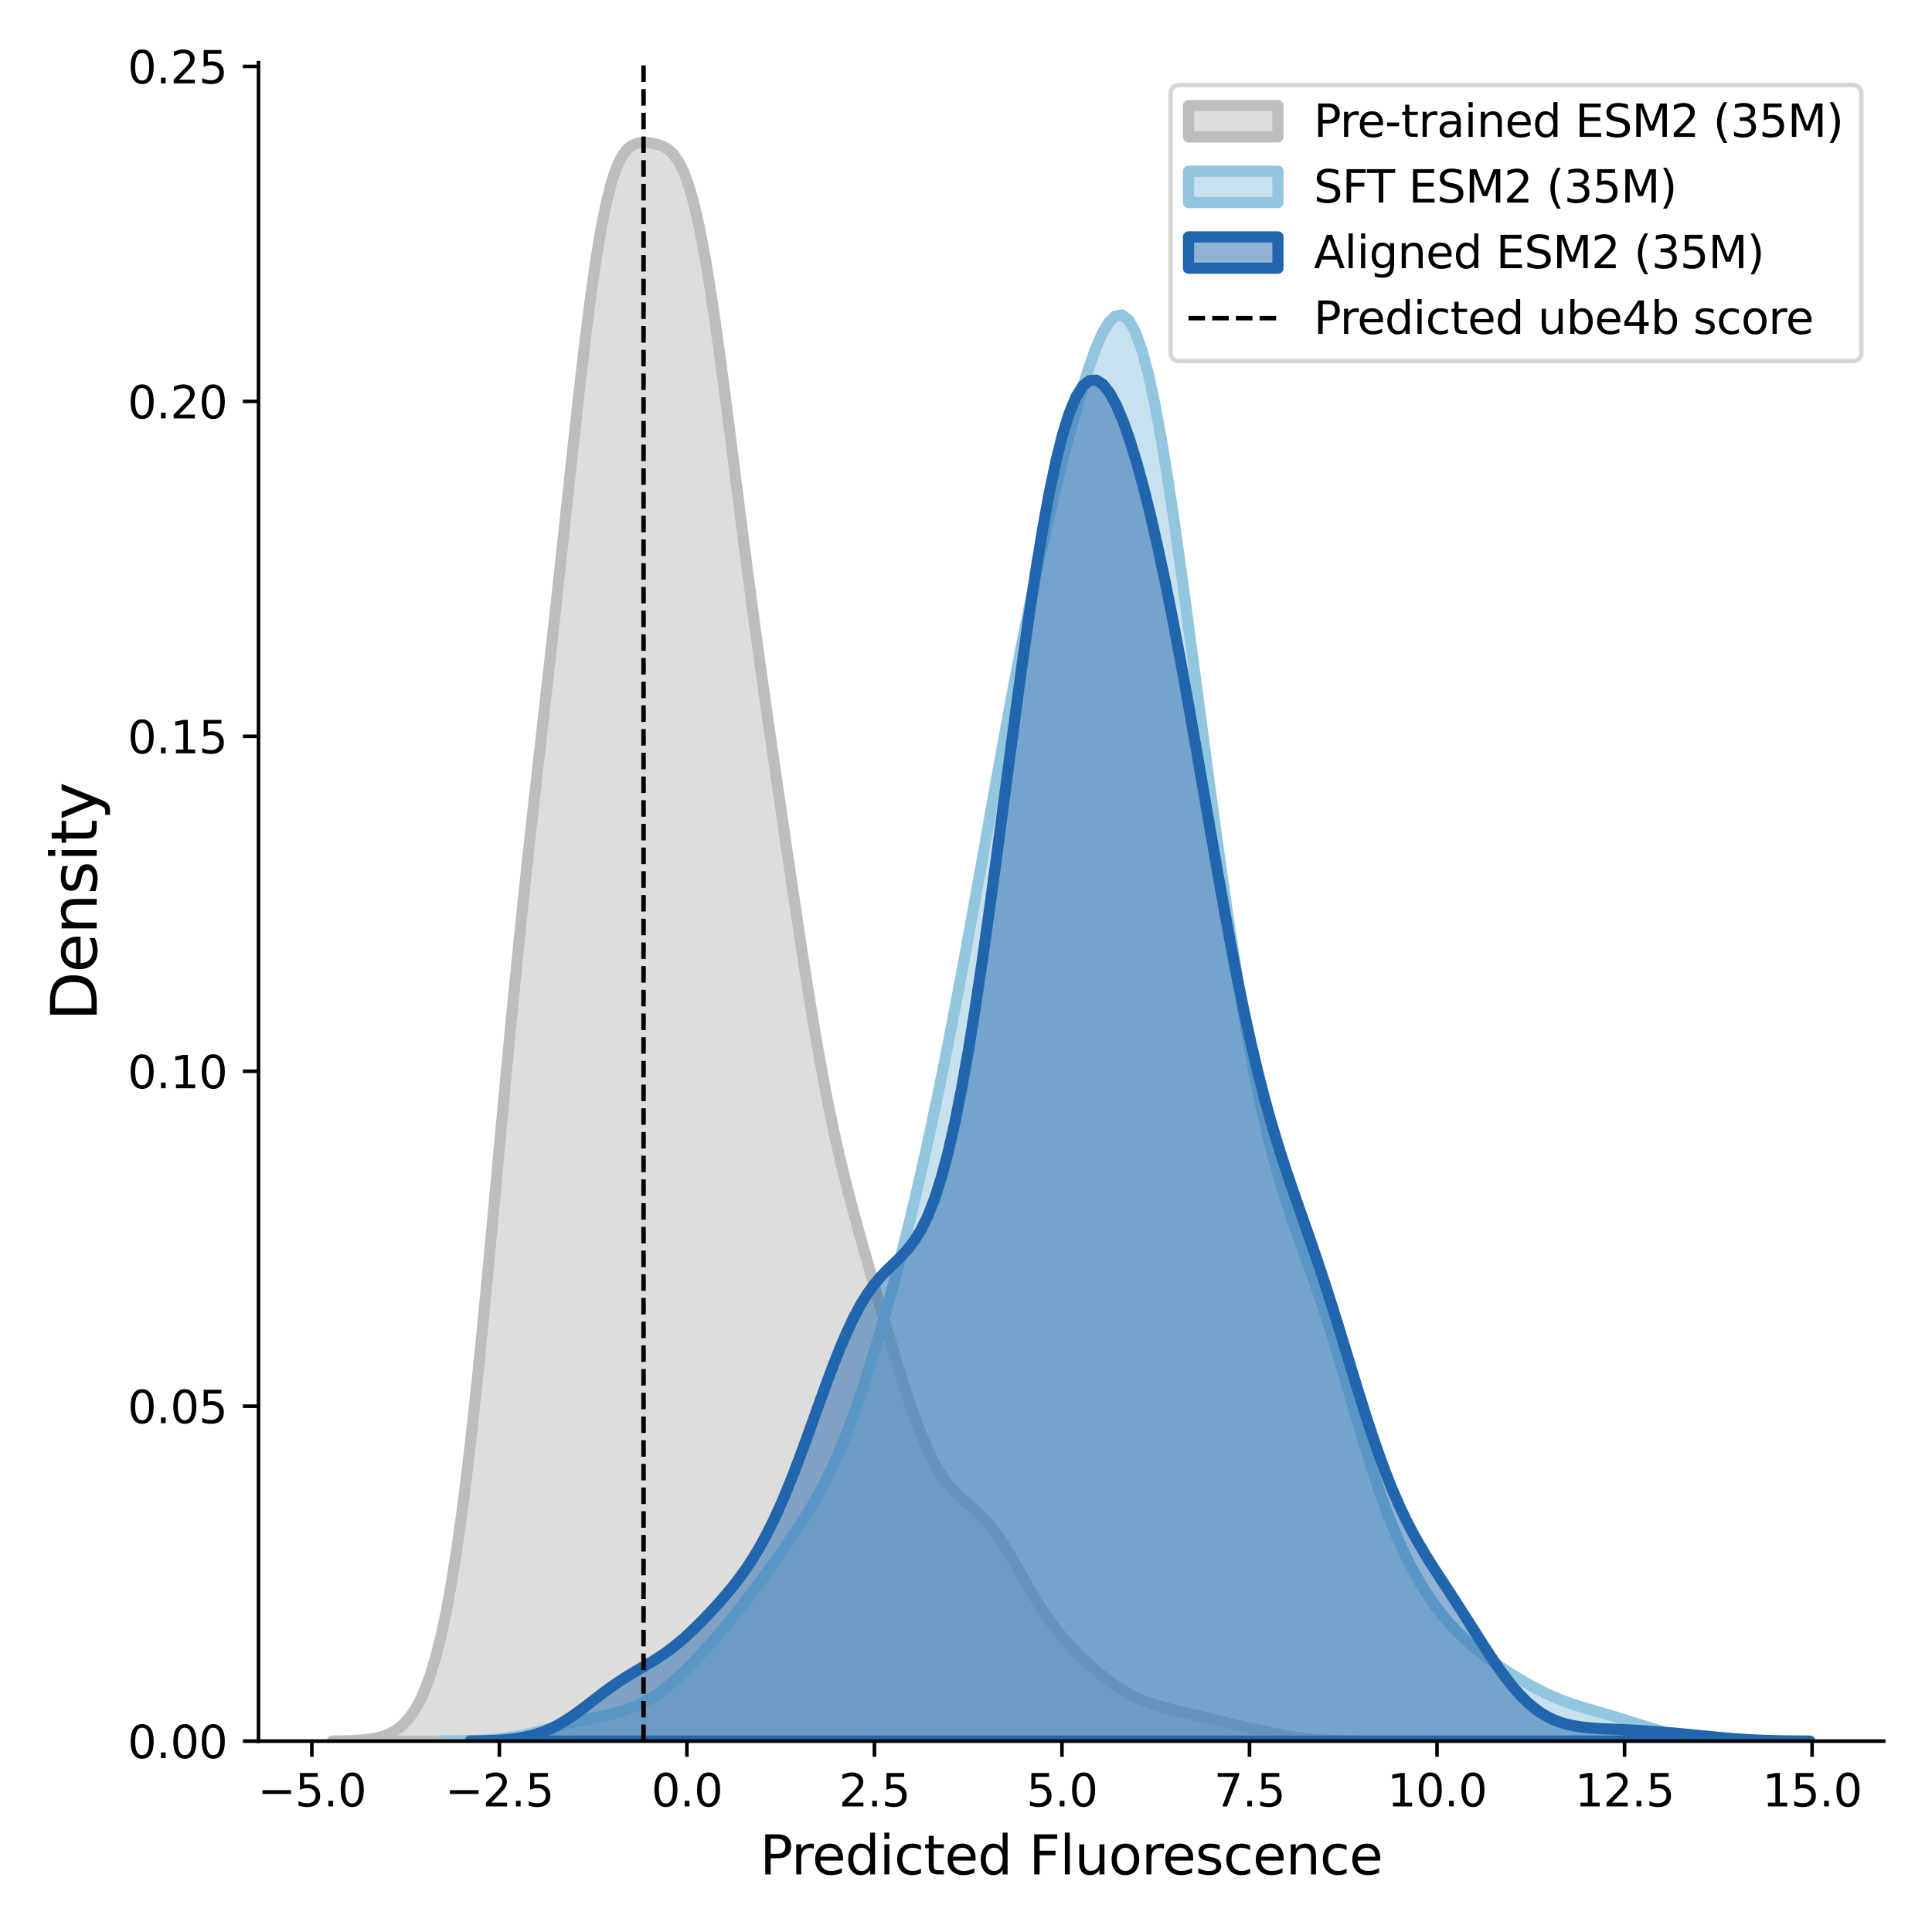 <?xml version="1.0" encoding="utf-8" standalone="no"?>
<!DOCTYPE svg PUBLIC "-//W3C//DTD SVG 1.1//EN"
  "http://www.w3.org/Graphics/SVG/1.1/DTD/svg11.dtd">
<svg xmlns:xlink="http://www.w3.org/1999/xlink" width="432pt" height="432pt" viewBox="0 0 432 432" xmlns="http://www.w3.org/2000/svg" version="1.1">
 <defs>
  <style type="text/css">*{stroke-linejoin: round; stroke-linecap: butt}</style>
 </defs>
 <g id="figure_1">
  <g id="patch_1">
   <path d="M 0 432 
L 432 432 
L 432 0 
L 0 0 
z
" style="fill: #ffffff"/>
  </g>
  <g id="axes_1">
   <g id="patch_2">
    <path d="M 57.8 389.32 
L 421.2 389.32 
L 421.2 14.015 
L 57.8 14.015 
z
" style="fill: #ffffff"/>
   </g>
   <g id="PolyCollection_1">
    <defs>
     <path id="mbca16fd01b" d="M 74.318 -42.7 
L 74.318 -42.68 
L 75.474 -42.68 
L 76.63 -42.68 
L 77.786 -42.68 
L 78.942 -42.68 
L 80.098 -42.68 
L 81.253 -42.68 
L 82.409 -42.68 
L 83.565 -42.68 
L 84.721 -42.68 
L 85.877 -42.68 
L 87.033 -42.68 
L 88.189 -42.68 
L 89.345 -42.68 
L 90.5 -42.68 
L 91.656 -42.68 
L 92.812 -42.68 
L 93.968 -42.68 
L 95.124 -42.68 
L 96.28 -42.68 
L 97.436 -42.68 
L 98.592 -42.68 
L 99.747 -42.68 
L 100.903 -42.68 
L 102.059 -42.68 
L 103.215 -42.68 
L 104.371 -42.68 
L 105.527 -42.68 
L 106.683 -42.68 
L 107.839 -42.68 
L 108.995 -42.68 
L 110.15 -42.68 
L 111.306 -42.68 
L 112.462 -42.68 
L 113.618 -42.68 
L 114.774 -42.68 
L 115.93 -42.68 
L 117.086 -42.68 
L 118.242 -42.68 
L 119.397 -42.68 
L 120.553 -42.68 
L 121.709 -42.68 
L 122.865 -42.68 
L 124.021 -42.68 
L 125.177 -42.68 
L 126.333 -42.68 
L 127.489 -42.68 
L 128.644 -42.68 
L 129.8 -42.68 
L 130.956 -42.68 
L 132.112 -42.68 
L 133.268 -42.68 
L 134.424 -42.68 
L 135.58 -42.68 
L 136.736 -42.68 
L 137.891 -42.68 
L 139.047 -42.68 
L 140.203 -42.68 
L 141.359 -42.68 
L 142.515 -42.68 
L 143.671 -42.68 
L 144.827 -42.68 
L 145.983 -42.68 
L 147.138 -42.68 
L 148.294 -42.68 
L 149.45 -42.68 
L 150.606 -42.68 
L 151.762 -42.68 
L 152.918 -42.68 
L 154.074 -42.68 
L 155.23 -42.68 
L 156.386 -42.68 
L 157.541 -42.68 
L 158.697 -42.68 
L 159.853 -42.68 
L 161.009 -42.68 
L 162.165 -42.68 
L 163.321 -42.68 
L 164.477 -42.68 
L 165.633 -42.68 
L 166.788 -42.68 
L 167.944 -42.68 
L 169.1 -42.68 
L 170.256 -42.68 
L 171.412 -42.68 
L 172.568 -42.68 
L 173.724 -42.68 
L 174.88 -42.68 
L 176.035 -42.68 
L 177.191 -42.68 
L 178.347 -42.68 
L 179.503 -42.68 
L 180.659 -42.68 
L 181.815 -42.68 
L 182.971 -42.68 
L 184.127 -42.68 
L 185.282 -42.68 
L 186.438 -42.68 
L 187.594 -42.68 
L 188.75 -42.68 
L 189.906 -42.68 
L 191.062 -42.68 
L 192.218 -42.68 
L 193.374 -42.68 
L 194.529 -42.68 
L 195.685 -42.68 
L 196.841 -42.68 
L 197.997 -42.68 
L 199.153 -42.68 
L 200.309 -42.68 
L 201.465 -42.68 
L 202.621 -42.68 
L 203.777 -42.68 
L 204.932 -42.68 
L 206.088 -42.68 
L 207.244 -42.68 
L 208.4 -42.68 
L 209.556 -42.68 
L 210.712 -42.68 
L 211.868 -42.68 
L 213.024 -42.68 
L 214.179 -42.68 
L 215.335 -42.68 
L 216.491 -42.68 
L 217.647 -42.68 
L 218.803 -42.68 
L 219.959 -42.68 
L 221.115 -42.68 
L 222.271 -42.68 
L 223.426 -42.68 
L 224.582 -42.68 
L 225.738 -42.68 
L 226.894 -42.68 
L 228.05 -42.68 
L 229.206 -42.68 
L 230.362 -42.68 
L 231.518 -42.68 
L 232.673 -42.68 
L 233.829 -42.68 
L 234.985 -42.68 
L 236.141 -42.68 
L 237.297 -42.68 
L 238.453 -42.68 
L 239.609 -42.68 
L 240.765 -42.68 
L 241.92 -42.68 
L 243.076 -42.68 
L 244.232 -42.68 
L 245.388 -42.68 
L 246.544 -42.68 
L 247.7 -42.68 
L 248.856 -42.68 
L 250.012 -42.68 
L 251.168 -42.68 
L 252.323 -42.68 
L 253.479 -42.68 
L 254.635 -42.68 
L 255.791 -42.68 
L 256.947 -42.68 
L 258.103 -42.68 
L 259.259 -42.68 
L 260.415 -42.68 
L 261.57 -42.68 
L 262.726 -42.68 
L 263.882 -42.68 
L 265.038 -42.68 
L 266.194 -42.68 
L 267.35 -42.68 
L 268.506 -42.68 
L 269.662 -42.68 
L 270.817 -42.68 
L 271.973 -42.68 
L 273.129 -42.68 
L 274.285 -42.68 
L 275.441 -42.68 
L 276.597 -42.68 
L 277.753 -42.68 
L 278.909 -42.68 
L 280.064 -42.68 
L 281.22 -42.68 
L 282.376 -42.68 
L 283.532 -42.68 
L 284.688 -42.68 
L 285.844 -42.68 
L 287 -42.68 
L 288.156 -42.68 
L 289.311 -42.68 
L 290.467 -42.68 
L 291.623 -42.68 
L 292.779 -42.68 
L 293.935 -42.68 
L 295.091 -42.68 
L 296.247 -42.68 
L 297.403 -42.68 
L 298.559 -42.68 
L 299.714 -42.68 
L 300.87 -42.68 
L 302.026 -42.68 
L 303.182 -42.68 
L 304.338 -42.68 
L 304.338 -42.695 
L 304.338 -42.695 
L 303.182 -42.703 
L 302.026 -42.716 
L 300.87 -42.734 
L 299.714 -42.759 
L 298.559 -42.793 
L 297.403 -42.838 
L 296.247 -42.897 
L 295.091 -42.972 
L 293.935 -43.064 
L 292.779 -43.175 
L 291.623 -43.306 
L 290.467 -43.457 
L 289.311 -43.627 
L 288.156 -43.814 
L 287 -44.017 
L 285.844 -44.233 
L 284.688 -44.459 
L 283.532 -44.694 
L 282.376 -44.936 
L 281.22 -45.183 
L 280.064 -45.436 
L 278.909 -45.694 
L 277.753 -45.958 
L 276.597 -46.227 
L 275.441 -46.503 
L 274.285 -46.783 
L 273.129 -47.068 
L 271.973 -47.354 
L 270.817 -47.641 
L 269.662 -47.926 
L 268.506 -48.209 
L 267.35 -48.488 
L 266.194 -48.763 
L 265.038 -49.037 
L 263.882 -49.311 
L 262.726 -49.589 
L 261.57 -49.876 
L 260.415 -50.178 
L 259.259 -50.501 
L 258.103 -50.852 
L 256.947 -51.239 
L 255.791 -51.669 
L 254.635 -52.15 
L 253.479 -52.688 
L 252.323 -53.287 
L 251.168 -53.951 
L 250.012 -54.679 
L 248.856 -55.472 
L 247.7 -56.326 
L 246.544 -57.237 
L 245.388 -58.201 
L 244.232 -59.213 
L 243.076 -60.271 
L 241.92 -61.375 
L 240.765 -62.527 
L 239.609 -63.732 
L 238.453 -64.999 
L 237.297 -66.34 
L 236.141 -67.767 
L 234.985 -69.29 
L 233.829 -70.919 
L 232.673 -72.655 
L 231.518 -74.495 
L 230.362 -76.426 
L 229.206 -78.426 
L 228.05 -80.462 
L 226.894 -82.497 
L 225.738 -84.489 
L 224.582 -86.396 
L 223.426 -88.18 
L 222.271 -89.813 
L 221.115 -91.28 
L 219.959 -92.581 
L 218.803 -93.735 
L 217.647 -94.775 
L 216.491 -95.751 
L 215.335 -96.723 
L 214.179 -97.755 
L 213.024 -98.913 
L 211.868 -100.256 
L 210.712 -101.835 
L 209.556 -103.685 
L 208.4 -105.828 
L 207.244 -108.269 
L 206.088 -111.001 
L 204.932 -114.002 
L 203.777 -117.246 
L 202.621 -120.697 
L 201.465 -124.32 
L 200.309 -128.076 
L 199.153 -131.93 
L 197.997 -135.853 
L 196.841 -139.82 
L 195.685 -143.814 
L 194.529 -147.833 
L 193.374 -151.884 
L 192.218 -155.992 
L 191.062 -160.196 
L 189.906 -164.547 
L 188.75 -169.106 
L 187.594 -173.935 
L 186.438 -179.095 
L 185.282 -184.633 
L 184.127 -190.578 
L 182.971 -196.934 
L 181.815 -203.681 
L 180.659 -210.777 
L 179.503 -218.16 
L 178.347 -225.76 
L 177.191 -233.507 
L 176.035 -241.344 
L 174.88 -249.231 
L 173.724 -257.155 
L 172.568 -265.126 
L 171.412 -273.177 
L 170.256 -281.354 
L 169.1 -289.705 
L 167.944 -298.265 
L 166.788 -307.046 
L 165.633 -316.026 
L 164.477 -325.143 
L 163.321 -334.293 
L 162.165 -343.337 
L 161.009 -352.11 
L 159.853 -360.433 
L 158.697 -368.134 
L 157.541 -375.061 
L 156.386 -381.098 
L 155.23 -386.179 
L 154.074 -390.291 
L 152.918 -393.476 
L 151.762 -395.826 
L 150.606 -397.469 
L 149.45 -398.558 
L 148.294 -399.245 
L 147.138 -399.668 
L 145.983 -399.928 
L 144.827 -400.078 
L 143.671 -400.113 
L 142.515 -399.969 
L 141.359 -399.525 
L 140.203 -398.619 
L 139.047 -397.063 
L 137.891 -394.666 
L 136.736 -391.258 
L 135.58 -386.711 
L 134.424 -380.959 
L 133.268 -374.006 
L 132.112 -365.933 
L 130.956 -356.886 
L 129.8 -347.064 
L 128.644 -336.697 
L 127.489 -326.015 
L 126.333 -315.226 
L 125.177 -304.491 
L 124.021 -293.905 
L 122.865 -283.498 
L 121.709 -273.231 
L 120.553 -263.014 
L 119.397 -252.723 
L 118.242 -242.227 
L 117.086 -231.41 
L 115.93 -220.193 
L 114.774 -208.546 
L 113.618 -196.5 
L 112.462 -184.137 
L 111.306 -171.592 
L 110.15 -159.031 
L 108.995 -146.643 
L 107.839 -134.615 
L 106.683 -123.123 
L 105.527 -112.32 
L 104.371 -102.324 
L 103.215 -93.218 
L 102.059 -85.047 
L 100.903 -77.821 
L 99.747 -71.521 
L 98.592 -66.103 
L 97.436 -61.504 
L 96.28 -57.651 
L 95.124 -54.463 
L 93.968 -51.857 
L 92.812 -49.752 
L 91.656 -48.072 
L 90.5 -46.746 
L 89.345 -45.713 
L 88.189 -44.916 
L 87.033 -44.309 
L 85.877 -43.852 
L 84.721 -43.513 
L 83.565 -43.264 
L 82.409 -43.084 
L 81.253 -42.955 
L 80.098 -42.865 
L 78.942 -42.802 
L 77.786 -42.759 
L 76.63 -42.731 
L 75.474 -42.712 
L 74.318 -42.7 
z
" style="stroke: #bdbdbd; stroke-width: 2.5"/>
    </defs>
    <g clip-path="url(#pb295c71564)">
     <use xlink:href="#mbca16fd01b" x="0" y="432" style="fill: #bdbdbd; fill-opacity: 0.5; stroke: #bdbdbd; stroke-width: 2.5"/>
    </g>
   </g>
   <g id="PolyCollection_2">
    <defs>
     <path id="maa7f708fff" d="M 98.804 -42.696 
L 98.804 -42.68 
L 100.281 -42.68 
L 101.757 -42.68 
L 103.234 -42.68 
L 104.71 -42.68 
L 106.187 -42.68 
L 107.664 -42.68 
L 109.14 -42.68 
L 110.617 -42.68 
L 112.094 -42.68 
L 113.57 -42.68 
L 115.047 -42.68 
L 116.524 -42.68 
L 118 -42.68 
L 119.477 -42.68 
L 120.954 -42.68 
L 122.43 -42.68 
L 123.907 -42.68 
L 125.384 -42.68 
L 126.86 -42.68 
L 128.337 -42.68 
L 129.813 -42.68 
L 131.29 -42.68 
L 132.767 -42.68 
L 134.243 -42.68 
L 135.72 -42.68 
L 137.197 -42.68 
L 138.673 -42.68 
L 140.15 -42.68 
L 141.627 -42.68 
L 143.103 -42.68 
L 144.58 -42.68 
L 146.057 -42.68 
L 147.533 -42.68 
L 149.01 -42.68 
L 150.487 -42.68 
L 151.963 -42.68 
L 153.44 -42.68 
L 154.917 -42.68 
L 156.393 -42.68 
L 157.87 -42.68 
L 159.346 -42.68 
L 160.823 -42.68 
L 162.3 -42.68 
L 163.776 -42.68 
L 165.253 -42.68 
L 166.73 -42.68 
L 168.206 -42.68 
L 169.683 -42.68 
L 171.16 -42.68 
L 172.636 -42.68 
L 174.113 -42.68 
L 175.59 -42.68 
L 177.066 -42.68 
L 178.543 -42.68 
L 180.02 -42.68 
L 181.496 -42.68 
L 182.973 -42.68 
L 184.449 -42.68 
L 185.926 -42.68 
L 187.403 -42.68 
L 188.879 -42.68 
L 190.356 -42.68 
L 191.833 -42.68 
L 193.309 -42.68 
L 194.786 -42.68 
L 196.263 -42.68 
L 197.739 -42.68 
L 199.216 -42.68 
L 200.693 -42.68 
L 202.169 -42.68 
L 203.646 -42.68 
L 205.123 -42.68 
L 206.599 -42.68 
L 208.076 -42.68 
L 209.553 -42.68 
L 211.029 -42.68 
L 212.506 -42.68 
L 213.982 -42.68 
L 215.459 -42.68 
L 216.936 -42.68 
L 218.412 -42.68 
L 219.889 -42.68 
L 221.366 -42.68 
L 222.842 -42.68 
L 224.319 -42.68 
L 225.796 -42.68 
L 227.272 -42.68 
L 228.749 -42.68 
L 230.226 -42.68 
L 231.702 -42.68 
L 233.179 -42.68 
L 234.656 -42.68 
L 236.132 -42.68 
L 237.609 -42.68 
L 239.085 -42.68 
L 240.562 -42.68 
L 242.039 -42.68 
L 243.515 -42.68 
L 244.992 -42.68 
L 246.469 -42.68 
L 247.945 -42.68 
L 249.422 -42.68 
L 250.899 -42.68 
L 252.375 -42.68 
L 253.852 -42.68 
L 255.329 -42.68 
L 256.805 -42.68 
L 258.282 -42.68 
L 259.759 -42.68 
L 261.235 -42.68 
L 262.712 -42.68 
L 264.188 -42.68 
L 265.665 -42.68 
L 267.142 -42.68 
L 268.618 -42.68 
L 270.095 -42.68 
L 271.572 -42.68 
L 273.048 -42.68 
L 274.525 -42.68 
L 276.002 -42.68 
L 277.478 -42.68 
L 278.955 -42.68 
L 280.432 -42.68 
L 281.908 -42.68 
L 283.385 -42.68 
L 284.862 -42.68 
L 286.338 -42.68 
L 287.815 -42.68 
L 289.292 -42.68 
L 290.768 -42.68 
L 292.245 -42.68 
L 293.721 -42.68 
L 295.198 -42.68 
L 296.675 -42.68 
L 298.151 -42.68 
L 299.628 -42.68 
L 301.105 -42.68 
L 302.581 -42.68 
L 304.058 -42.68 
L 305.535 -42.68 
L 307.011 -42.68 
L 308.488 -42.68 
L 309.965 -42.68 
L 311.441 -42.68 
L 312.918 -42.68 
L 314.395 -42.68 
L 315.871 -42.68 
L 317.348 -42.68 
L 318.824 -42.68 
L 320.301 -42.68 
L 321.778 -42.68 
L 323.254 -42.68 
L 324.731 -42.68 
L 326.208 -42.68 
L 327.684 -42.68 
L 329.161 -42.68 
L 330.638 -42.68 
L 332.114 -42.68 
L 333.591 -42.68 
L 335.068 -42.68 
L 336.544 -42.68 
L 338.021 -42.68 
L 339.498 -42.68 
L 340.974 -42.68 
L 342.451 -42.68 
L 343.928 -42.68 
L 345.404 -42.68 
L 346.881 -42.68 
L 348.357 -42.68 
L 349.834 -42.68 
L 351.311 -42.68 
L 352.787 -42.68 
L 354.264 -42.68 
L 355.741 -42.68 
L 357.217 -42.68 
L 358.694 -42.68 
L 360.171 -42.68 
L 361.647 -42.68 
L 363.124 -42.68 
L 364.601 -42.68 
L 366.077 -42.68 
L 367.554 -42.68 
L 369.031 -42.68 
L 370.507 -42.68 
L 371.984 -42.68 
L 373.46 -42.68 
L 374.937 -42.68 
L 376.414 -42.68 
L 377.89 -42.68 
L 379.367 -42.68 
L 380.844 -42.68 
L 382.32 -42.68 
L 383.797 -42.68 
L 385.274 -42.68 
L 386.75 -42.68 
L 388.227 -42.68 
L 389.704 -42.68 
L 391.18 -42.68 
L 392.657 -42.68 
L 392.657 -42.698 
L 392.657 -42.698 
L 391.18 -42.709 
L 389.704 -42.727 
L 388.227 -42.753 
L 386.75 -42.792 
L 385.274 -42.846 
L 383.797 -42.922 
L 382.32 -43.023 
L 380.844 -43.155 
L 379.367 -43.323 
L 377.89 -43.531 
L 376.414 -43.781 
L 374.937 -44.076 
L 373.46 -44.413 
L 371.984 -44.79 
L 370.507 -45.201 
L 369.031 -45.64 
L 367.554 -46.098 
L 366.077 -46.567 
L 364.601 -47.038 
L 363.124 -47.504 
L 361.647 -47.961 
L 360.171 -48.405 
L 358.694 -48.837 
L 357.217 -49.262 
L 355.741 -49.686 
L 354.264 -50.119 
L 352.787 -50.573 
L 351.311 -51.058 
L 349.834 -51.587 
L 348.357 -52.165 
L 346.881 -52.798 
L 345.404 -53.487 
L 343.928 -54.228 
L 342.451 -55.018 
L 340.974 -55.849 
L 339.498 -56.718 
L 338.021 -57.623 
L 336.544 -58.563 
L 335.068 -59.546 
L 333.591 -60.577 
L 332.114 -61.666 
L 330.638 -62.824 
L 329.161 -64.062 
L 327.684 -65.39 
L 326.208 -66.819 
L 324.731 -68.361 
L 323.254 -70.031 
L 321.778 -71.846 
L 320.301 -73.825 
L 318.824 -75.993 
L 317.348 -78.375 
L 315.871 -80.998 
L 314.395 -83.889 
L 312.918 -87.07 
L 311.441 -90.559 
L 309.965 -94.364 
L 308.488 -98.481 
L 307.011 -102.891 
L 305.535 -107.558 
L 304.058 -112.426 
L 302.581 -117.425 
L 301.105 -122.472 
L 299.628 -127.481 
L 298.151 -132.374 
L 296.675 -137.089 
L 295.198 -141.596 
L 293.721 -145.903 
L 292.245 -150.058 
L 290.768 -154.154 
L 289.292 -158.313 
L 287.815 -162.678 
L 286.338 -167.397 
L 284.862 -172.604 
L 283.385 -178.409 
L 281.908 -184.887 
L 280.432 -192.072 
L 278.955 -199.962 
L 277.478 -208.526 
L 276.002 -217.711 
L 274.525 -227.448 
L 273.048 -237.664 
L 271.572 -248.277 
L 270.095 -259.199 
L 268.618 -270.331 
L 267.142 -281.555 
L 265.665 -292.728 
L 264.188 -303.685 
L 262.712 -314.235 
L 261.235 -324.17 
L 259.759 -333.278 
L 258.282 -341.355 
L 256.805 -348.22 
L 255.329 -353.733 
L 253.852 -357.804 
L 252.375 -360.404 
L 250.899 -361.562 
L 249.422 -361.36 
L 247.945 -359.929 
L 246.469 -357.427 
L 244.992 -354.03 
L 243.515 -349.91 
L 242.039 -345.226 
L 240.562 -340.108 
L 239.085 -334.656 
L 237.609 -328.933 
L 236.132 -322.972 
L 234.656 -316.778 
L 233.179 -310.341 
L 231.702 -303.641 
L 230.226 -296.66 
L 228.749 -289.391 
L 227.272 -281.84 
L 225.796 -274.032 
L 224.319 -266.01 
L 222.842 -257.829 
L 221.366 -249.552 
L 219.889 -241.247 
L 218.412 -232.976 
L 216.936 -224.795 
L 215.459 -216.748 
L 213.982 -208.873 
L 212.506 -201.193 
L 211.029 -193.73 
L 209.553 -186.497 
L 208.076 -179.504 
L 206.599 -172.761 
L 205.123 -166.268 
L 203.646 -160.027 
L 202.169 -154.032 
L 200.693 -148.273 
L 199.216 -142.741 
L 197.739 -137.428 
L 196.263 -132.331 
L 194.786 -127.452 
L 193.309 -122.803 
L 191.833 -118.399 
L 190.356 -114.26 
L 188.879 -110.401 
L 187.403 -106.831 
L 185.926 -103.546 
L 184.449 -100.532 
L 182.973 -97.761 
L 181.496 -95.195 
L 180.02 -92.793 
L 178.543 -90.512 
L 177.066 -88.316 
L 175.59 -86.176 
L 174.113 -84.073 
L 172.636 -81.998 
L 171.16 -79.95 
L 169.683 -77.932 
L 168.206 -75.949 
L 166.73 -74.009 
L 165.253 -72.114 
L 163.776 -70.266 
L 162.3 -68.466 
L 160.823 -66.712 
L 159.346 -65.003 
L 157.87 -63.34 
L 156.393 -61.727 
L 154.917 -60.169 
L 153.44 -58.676 
L 151.963 -57.259 
L 150.487 -55.929 
L 149.01 -54.7 
L 147.533 -53.582 
L 146.057 -52.582 
L 144.58 -51.703 
L 143.103 -50.943 
L 141.627 -50.295 
L 140.15 -49.745 
L 138.673 -49.279 
L 137.197 -48.877 
L 135.72 -48.52 
L 134.243 -48.191 
L 132.767 -47.872 
L 131.29 -47.55 
L 129.813 -47.217 
L 128.337 -46.868 
L 126.86 -46.502 
L 125.384 -46.121 
L 123.907 -45.732 
L 122.43 -45.343 
L 120.954 -44.963 
L 119.477 -44.601 
L 118 -44.265 
L 116.524 -43.961 
L 115.047 -43.693 
L 113.57 -43.464 
L 112.094 -43.273 
L 110.617 -43.119 
L 109.14 -42.997 
L 107.664 -42.903 
L 106.187 -42.834 
L 104.71 -42.783 
L 103.234 -42.748 
L 101.757 -42.723 
L 100.281 -42.707 
L 98.804 -42.696 
z
" style="stroke: #92c5de; stroke-width: 2.5"/>
    </defs>
    <g clip-path="url(#pb295c71564)">
     <use xlink:href="#maa7f708fff" x="0" y="432" style="fill: #92c5de; fill-opacity: 0.5; stroke: #92c5de; stroke-width: 2.5"/>
    </g>
   </g>
   <g id="PolyCollection_3">
    <defs>
     <path id="m871b5594b0" d="M 105.15 -42.71 
L 105.15 -42.68 
L 106.655 -42.68 
L 108.16 -42.68 
L 109.665 -42.68 
L 111.171 -42.68 
L 112.676 -42.68 
L 114.181 -42.68 
L 115.686 -42.68 
L 117.191 -42.68 
L 118.696 -42.68 
L 120.202 -42.68 
L 121.707 -42.68 
L 123.212 -42.68 
L 124.717 -42.68 
L 126.222 -42.68 
L 127.728 -42.68 
L 129.233 -42.68 
L 130.738 -42.68 
L 132.243 -42.68 
L 133.748 -42.68 
L 135.254 -42.68 
L 136.759 -42.68 
L 138.264 -42.68 
L 139.769 -42.68 
L 141.274 -42.68 
L 142.779 -42.68 
L 144.285 -42.68 
L 145.79 -42.68 
L 147.295 -42.68 
L 148.8 -42.68 
L 150.305 -42.68 
L 151.811 -42.68 
L 153.316 -42.68 
L 154.821 -42.68 
L 156.326 -42.68 
L 157.831 -42.68 
L 159.337 -42.68 
L 160.842 -42.68 
L 162.347 -42.68 
L 163.852 -42.68 
L 165.357 -42.68 
L 166.862 -42.68 
L 168.368 -42.68 
L 169.873 -42.68 
L 171.378 -42.68 
L 172.883 -42.68 
L 174.388 -42.68 
L 175.894 -42.68 
L 177.399 -42.68 
L 178.904 -42.68 
L 180.409 -42.68 
L 181.914 -42.68 
L 183.419 -42.68 
L 184.925 -42.68 
L 186.43 -42.68 
L 187.935 -42.68 
L 189.44 -42.68 
L 190.945 -42.68 
L 192.451 -42.68 
L 193.956 -42.68 
L 195.461 -42.68 
L 196.966 -42.68 
L 198.471 -42.68 
L 199.977 -42.68 
L 201.482 -42.68 
L 202.987 -42.68 
L 204.492 -42.68 
L 205.997 -42.68 
L 207.502 -42.68 
L 209.008 -42.68 
L 210.513 -42.68 
L 212.018 -42.68 
L 213.523 -42.68 
L 215.028 -42.68 
L 216.534 -42.68 
L 218.039 -42.68 
L 219.544 -42.68 
L 221.049 -42.68 
L 222.554 -42.68 
L 224.06 -42.68 
L 225.565 -42.68 
L 227.07 -42.68 
L 228.575 -42.68 
L 230.08 -42.68 
L 231.585 -42.68 
L 233.091 -42.68 
L 234.596 -42.68 
L 236.101 -42.68 
L 237.606 -42.68 
L 239.111 -42.68 
L 240.617 -42.68 
L 242.122 -42.68 
L 243.627 -42.68 
L 245.132 -42.68 
L 246.637 -42.68 
L 248.142 -42.68 
L 249.648 -42.68 
L 251.153 -42.68 
L 252.658 -42.68 
L 254.163 -42.68 
L 255.668 -42.68 
L 257.174 -42.68 
L 258.679 -42.68 
L 260.184 -42.68 
L 261.689 -42.68 
L 263.194 -42.68 
L 264.7 -42.68 
L 266.205 -42.68 
L 267.71 -42.68 
L 269.215 -42.68 
L 270.72 -42.68 
L 272.225 -42.68 
L 273.731 -42.68 
L 275.236 -42.68 
L 276.741 -42.68 
L 278.246 -42.68 
L 279.751 -42.68 
L 281.257 -42.68 
L 282.762 -42.68 
L 284.267 -42.68 
L 285.772 -42.68 
L 287.277 -42.68 
L 288.783 -42.68 
L 290.288 -42.68 
L 291.793 -42.68 
L 293.298 -42.68 
L 294.803 -42.68 
L 296.308 -42.68 
L 297.814 -42.68 
L 299.319 -42.68 
L 300.824 -42.68 
L 302.329 -42.68 
L 303.834 -42.68 
L 305.34 -42.68 
L 306.845 -42.68 
L 308.35 -42.68 
L 309.855 -42.68 
L 311.36 -42.68 
L 312.865 -42.68 
L 314.371 -42.68 
L 315.876 -42.68 
L 317.381 -42.68 
L 318.886 -42.68 
L 320.391 -42.68 
L 321.897 -42.68 
L 323.402 -42.68 
L 324.907 -42.68 
L 326.412 -42.68 
L 327.917 -42.68 
L 329.423 -42.68 
L 330.928 -42.68 
L 332.433 -42.68 
L 333.938 -42.68 
L 335.443 -42.68 
L 336.948 -42.68 
L 338.454 -42.68 
L 339.959 -42.68 
L 341.464 -42.68 
L 342.969 -42.68 
L 344.474 -42.68 
L 345.98 -42.68 
L 347.485 -42.68 
L 348.99 -42.68 
L 350.495 -42.68 
L 352 -42.68 
L 353.505 -42.68 
L 355.011 -42.68 
L 356.516 -42.68 
L 358.021 -42.68 
L 359.526 -42.68 
L 361.031 -42.68 
L 362.537 -42.68 
L 364.042 -42.68 
L 365.547 -42.68 
L 367.052 -42.68 
L 368.557 -42.68 
L 370.063 -42.68 
L 371.568 -42.68 
L 373.073 -42.68 
L 374.578 -42.68 
L 376.083 -42.68 
L 377.588 -42.68 
L 379.094 -42.68 
L 380.599 -42.68 
L 382.104 -42.68 
L 383.609 -42.68 
L 385.114 -42.68 
L 386.62 -42.68 
L 388.125 -42.68 
L 389.63 -42.68 
L 391.135 -42.68 
L 392.64 -42.68 
L 394.146 -42.68 
L 395.651 -42.68 
L 397.156 -42.68 
L 398.661 -42.68 
L 400.166 -42.68 
L 401.671 -42.68 
L 403.177 -42.68 
L 404.682 -42.68 
L 404.682 -42.692 
L 404.682 -42.692 
L 403.177 -42.699 
L 401.671 -42.709 
L 400.166 -42.724 
L 398.661 -42.745 
L 397.156 -42.774 
L 395.651 -42.813 
L 394.146 -42.862 
L 392.64 -42.925 
L 391.135 -43.002 
L 389.63 -43.093 
L 388.125 -43.199 
L 386.62 -43.318 
L 385.114 -43.449 
L 383.609 -43.588 
L 382.104 -43.734 
L 380.599 -43.881 
L 379.094 -44.029 
L 377.588 -44.174 
L 376.083 -44.314 
L 374.578 -44.447 
L 373.073 -44.575 
L 371.568 -44.695 
L 370.063 -44.808 
L 368.557 -44.914 
L 367.052 -45.012 
L 365.547 -45.102 
L 364.042 -45.184 
L 362.537 -45.259 
L 361.031 -45.329 
L 359.526 -45.398 
L 358.021 -45.474 
L 356.516 -45.567 
L 355.011 -45.689 
L 353.505 -45.858 
L 352 -46.093 
L 350.495 -46.415 
L 348.99 -46.849 
L 347.485 -47.416 
L 345.98 -48.14 
L 344.474 -49.041 
L 342.969 -50.134 
L 341.464 -51.428 
L 339.959 -52.927 
L 338.454 -54.624 
L 336.948 -56.507 
L 335.443 -58.551 
L 333.938 -60.729 
L 332.433 -63.006 
L 330.928 -65.347 
L 329.423 -67.717 
L 327.917 -70.089 
L 326.412 -72.442 
L 324.907 -74.768 
L 323.402 -77.072 
L 321.897 -79.373 
L 320.391 -81.702 
L 318.886 -84.102 
L 317.381 -86.621 
L 315.876 -89.312 
L 314.371 -92.223 
L 312.865 -95.398 
L 311.36 -98.865 
L 309.855 -102.642 
L 308.35 -106.724 
L 306.845 -111.089 
L 305.34 -115.696 
L 303.834 -120.487 
L 302.329 -125.395 
L 300.824 -130.345 
L 299.319 -135.269 
L 297.814 -140.105 
L 296.308 -144.814 
L 294.803 -149.377 
L 293.298 -153.805 
L 291.793 -158.135 
L 290.288 -162.429 
L 288.783 -166.767 
L 287.277 -171.242 
L 285.772 -175.947 
L 284.267 -180.973 
L 282.762 -186.395 
L 281.257 -192.269 
L 279.751 -198.629 
L 278.246 -205.484 
L 276.741 -212.817 
L 275.236 -220.585 
L 273.731 -228.727 
L 272.225 -237.16 
L 270.72 -245.792 
L 269.215 -254.521 
L 267.71 -263.242 
L 266.205 -271.856 
L 264.7 -280.272 
L 263.194 -288.411 
L 261.689 -296.208 
L 260.184 -303.613 
L 258.679 -310.587 
L 257.174 -317.096 
L 255.668 -323.109 
L 254.163 -328.59 
L 252.658 -333.495 
L 251.153 -337.766 
L 249.648 -341.334 
L 248.142 -344.12 
L 246.637 -346.035 
L 245.132 -346.991 
L 243.627 -346.901 
L 242.122 -345.689 
L 240.617 -343.299 
L 239.111 -339.692 
L 237.606 -334.862 
L 236.101 -328.829 
L 234.596 -321.649 
L 233.091 -313.407 
L 231.585 -304.219 
L 230.08 -294.228 
L 228.575 -283.594 
L 227.07 -272.496 
L 225.565 -261.119 
L 224.06 -249.651 
L 222.554 -238.278 
L 221.049 -227.181 
L 219.544 -216.526 
L 218.039 -206.468 
L 216.534 -197.139 
L 215.028 -188.646 
L 213.523 -181.067 
L 212.018 -174.446 
L 210.513 -168.79 
L 209.008 -164.067 
L 207.502 -160.209 
L 205.997 -157.114 
L 204.492 -154.655 
L 202.987 -152.683 
L 201.482 -151.043 
L 199.977 -149.577 
L 198.471 -148.134 
L 196.966 -146.582 
L 195.461 -144.81 
L 193.956 -142.735 
L 192.451 -140.306 
L 190.945 -137.499 
L 189.44 -134.324 
L 187.935 -130.813 
L 186.43 -127.019 
L 184.925 -123.011 
L 183.419 -118.865 
L 181.914 -114.66 
L 180.409 -110.472 
L 178.904 -106.371 
L 177.399 -102.416 
L 175.894 -98.656 
L 174.388 -95.127 
L 172.883 -91.85 
L 171.378 -88.838 
L 169.873 -86.085 
L 168.368 -83.578 
L 166.862 -81.292 
L 165.357 -79.197 
L 163.852 -77.256 
L 162.347 -75.437 
L 160.842 -73.71 
L 159.337 -72.055 
L 157.831 -70.458 
L 156.326 -68.92 
L 154.821 -67.446 
L 153.316 -66.049 
L 151.811 -64.74 
L 150.305 -63.529 
L 148.8 -62.417 
L 147.295 -61.396 
L 145.79 -60.451 
L 144.285 -59.555 
L 142.779 -58.679 
L 141.274 -57.793 
L 139.769 -56.872 
L 138.264 -55.896 
L 136.759 -54.859 
L 135.254 -53.762 
L 133.748 -52.622 
L 132.243 -51.458 
L 130.738 -50.3 
L 129.233 -49.177 
L 127.728 -48.115 
L 126.222 -47.139 
L 124.717 -46.265 
L 123.212 -45.504 
L 121.707 -44.859 
L 120.202 -44.325 
L 118.696 -43.896 
L 117.191 -43.56 
L 115.686 -43.303 
L 114.181 -43.111 
L 112.676 -42.972 
L 111.171 -42.873 
L 109.665 -42.805 
L 108.16 -42.759 
L 106.655 -42.729 
L 105.15 -42.71 
z
" style="stroke: #2166ac; stroke-width: 2.5"/>
    </defs>
    <g clip-path="url(#pb295c71564)">
     <use xlink:href="#m871b5594b0" x="0" y="432" style="fill: #2166ac; fill-opacity: 0.5; stroke: #2166ac; stroke-width: 2.5"/>
    </g>
   </g>
   <g id="matplotlib.axis_1">
    <g id="xtick_1">
     <g id="line2d_1">
      <defs>
       <path id="m37e1809930" d="M 0 0 
L 0 3.5 
" style="stroke: #000000; stroke-width: 0.8"/>
      </defs>
      <g>
       <use xlink:href="#m37e1809930" x="69.728" y="389.32" style="stroke: #000000; stroke-width: 0.8"/>
      </g>
     </g>
     <g id="text_1">
      <!-- −5.0 -->
      <g transform="translate(57.587 403.918) scale(0.1 -0.1)">
       <defs>
        <path id="DejaVuSans-2212" d="M 678 2272 
L 4684 2272 
L 4684 1741 
L 678 1741 
L 678 2272 
z
" transform="scale(0.016)"/>
        <path id="DejaVuSans-35" d="M 691 4666 
L 3169 4666 
L 3169 4134 
L 1269 4134 
L 1269 2991 
Q 1406 3038 1543 3061 
Q 1681 3084 1819 3084 
Q 2600 3084 3056 2656 
Q 3513 2228 3513 1497 
Q 3513 744 3044 326 
Q 2575 -91 1722 -91 
Q 1428 -91 1123 -41 
Q 819 9 494 109 
L 494 744 
Q 775 591 1075 516 
Q 1375 441 1709 441 
Q 2250 441 2565 725 
Q 2881 1009 2881 1497 
Q 2881 1984 2565 2268 
Q 2250 2553 1709 2553 
Q 1456 2553 1204 2497 
Q 953 2441 691 2322 
L 691 4666 
z
" transform="scale(0.016)"/>
        <path id="DejaVuSans-2e" d="M 684 794 
L 1344 794 
L 1344 0 
L 684 0 
L 684 794 
z
" transform="scale(0.016)"/>
        <path id="DejaVuSans-30" d="M 2034 4250 
Q 1547 4250 1301 3770 
Q 1056 3291 1056 2328 
Q 1056 1369 1301 889 
Q 1547 409 2034 409 
Q 2525 409 2770 889 
Q 3016 1369 3016 2328 
Q 3016 3291 2770 3770 
Q 2525 4250 2034 4250 
z
M 2034 4750 
Q 2819 4750 3233 4129 
Q 3647 3509 3647 2328 
Q 3647 1150 3233 529 
Q 2819 -91 2034 -91 
Q 1250 -91 836 529 
Q 422 1150 422 2328 
Q 422 3509 836 4129 
Q 1250 4750 2034 4750 
z
" transform="scale(0.016)"/>
       </defs>
       <use xlink:href="#DejaVuSans-2212"/>
       <use xlink:href="#DejaVuSans-35" x="83.789"/>
       <use xlink:href="#DejaVuSans-2e" x="147.412"/>
       <use xlink:href="#DejaVuSans-30" x="179.199"/>
      </g>
     </g>
    </g>
    <g id="xtick_2">
     <g id="line2d_2">
      <g>
       <use xlink:href="#m37e1809930" x="111.66" y="389.32" style="stroke: #000000; stroke-width: 0.8"/>
      </g>
     </g>
     <g id="text_2">
      <!-- −2.5 -->
      <g transform="translate(99.519 403.918) scale(0.1 -0.1)">
       <defs>
        <path id="DejaVuSans-32" d="M 1228 531 
L 3431 531 
L 3431 0 
L 469 0 
L 469 531 
Q 828 903 1448 1529 
Q 2069 2156 2228 2338 
Q 2531 2678 2651 2914 
Q 2772 3150 2772 3378 
Q 2772 3750 2511 3984 
Q 2250 4219 1831 4219 
Q 1534 4219 1204 4116 
Q 875 4013 500 3803 
L 500 4441 
Q 881 4594 1212 4672 
Q 1544 4750 1819 4750 
Q 2544 4750 2975 4387 
Q 3406 4025 3406 3419 
Q 3406 3131 3298 2873 
Q 3191 2616 2906 2266 
Q 2828 2175 2409 1742 
Q 1991 1309 1228 531 
z
" transform="scale(0.016)"/>
       </defs>
       <use xlink:href="#DejaVuSans-2212"/>
       <use xlink:href="#DejaVuSans-32" x="83.789"/>
       <use xlink:href="#DejaVuSans-2e" x="147.412"/>
       <use xlink:href="#DejaVuSans-35" x="179.199"/>
      </g>
     </g>
    </g>
    <g id="xtick_3">
     <g id="line2d_3">
      <g>
       <use xlink:href="#m37e1809930" x="153.593" y="389.32" style="stroke: #000000; stroke-width: 0.8"/>
      </g>
     </g>
     <g id="text_3">
      <!-- 0.0 -->
      <g transform="translate(145.641 403.918) scale(0.1 -0.1)">
       <use xlink:href="#DejaVuSans-30"/>
       <use xlink:href="#DejaVuSans-2e" x="63.623"/>
       <use xlink:href="#DejaVuSans-30" x="95.41"/>
      </g>
     </g>
    </g>
    <g id="xtick_4">
     <g id="line2d_4">
      <g>
       <use xlink:href="#m37e1809930" x="195.525" y="389.32" style="stroke: #000000; stroke-width: 0.8"/>
      </g>
     </g>
     <g id="text_4">
      <!-- 2.5 -->
      <g transform="translate(187.573 403.918) scale(0.1 -0.1)">
       <use xlink:href="#DejaVuSans-32"/>
       <use xlink:href="#DejaVuSans-2e" x="63.623"/>
       <use xlink:href="#DejaVuSans-35" x="95.41"/>
      </g>
     </g>
    </g>
    <g id="xtick_5">
     <g id="line2d_5">
      <g>
       <use xlink:href="#m37e1809930" x="237.457" y="389.32" style="stroke: #000000; stroke-width: 0.8"/>
      </g>
     </g>
     <g id="text_5">
      <!-- 5.0 -->
      <g transform="translate(229.506 403.918) scale(0.1 -0.1)">
       <use xlink:href="#DejaVuSans-35"/>
       <use xlink:href="#DejaVuSans-2e" x="63.623"/>
       <use xlink:href="#DejaVuSans-30" x="95.41"/>
      </g>
     </g>
    </g>
    <g id="xtick_6">
     <g id="line2d_6">
      <g>
       <use xlink:href="#m37e1809930" x="279.39" y="389.32" style="stroke: #000000; stroke-width: 0.8"/>
      </g>
     </g>
     <g id="text_6">
      <!-- 7.5 -->
      <g transform="translate(271.438 403.918) scale(0.1 -0.1)">
       <defs>
        <path id="DejaVuSans-37" d="M 525 4666 
L 3525 4666 
L 3525 4397 
L 1831 0 
L 1172 0 
L 2766 4134 
L 525 4134 
L 525 4666 
z
" transform="scale(0.016)"/>
       </defs>
       <use xlink:href="#DejaVuSans-37"/>
       <use xlink:href="#DejaVuSans-2e" x="63.623"/>
       <use xlink:href="#DejaVuSans-35" x="95.41"/>
      </g>
     </g>
    </g>
    <g id="xtick_7">
     <g id="line2d_7">
      <g>
       <use xlink:href="#m37e1809930" x="321.322" y="389.32" style="stroke: #000000; stroke-width: 0.8"/>
      </g>
     </g>
     <g id="text_7">
      <!-- 10.0 -->
      <g transform="translate(310.189 403.918) scale(0.1 -0.1)">
       <defs>
        <path id="DejaVuSans-31" d="M 794 531 
L 1825 531 
L 1825 4091 
L 703 3866 
L 703 4441 
L 1819 4666 
L 2450 4666 
L 2450 531 
L 3481 531 
L 3481 0 
L 794 0 
L 794 531 
z
" transform="scale(0.016)"/>
       </defs>
       <use xlink:href="#DejaVuSans-31"/>
       <use xlink:href="#DejaVuSans-30" x="63.623"/>
       <use xlink:href="#DejaVuSans-2e" x="127.246"/>
       <use xlink:href="#DejaVuSans-30" x="159.033"/>
      </g>
     </g>
    </g>
    <g id="xtick_8">
     <g id="line2d_8">
      <g>
       <use xlink:href="#m37e1809930" x="363.254" y="389.32" style="stroke: #000000; stroke-width: 0.8"/>
      </g>
     </g>
     <g id="text_8">
      <!-- 12.5 -->
      <g transform="translate(352.121 403.918) scale(0.1 -0.1)">
       <use xlink:href="#DejaVuSans-31"/>
       <use xlink:href="#DejaVuSans-32" x="63.623"/>
       <use xlink:href="#DejaVuSans-2e" x="127.246"/>
       <use xlink:href="#DejaVuSans-35" x="159.033"/>
      </g>
     </g>
    </g>
    <g id="xtick_9">
     <g id="line2d_9">
      <g>
       <use xlink:href="#m37e1809930" x="405.186" y="389.32" style="stroke: #000000; stroke-width: 0.8"/>
      </g>
     </g>
     <g id="text_9">
      <!-- 15.0 -->
      <g transform="translate(394.054 403.918) scale(0.1 -0.1)">
       <use xlink:href="#DejaVuSans-31"/>
       <use xlink:href="#DejaVuSans-35" x="63.623"/>
       <use xlink:href="#DejaVuSans-2e" x="127.246"/>
       <use xlink:href="#DejaVuSans-30" x="159.033"/>
      </g>
     </g>
    </g>
    <g id="text_10">
     <!-- Predicted Fluorescence -->
     <g transform="translate(169.904 419.116) scale(0.12 -0.12)">
      <defs>
       <path id="DejaVuSans-50" d="M 1259 4147 
L 1259 2394 
L 2053 2394 
Q 2494 2394 2734 2622 
Q 2975 2850 2975 3272 
Q 2975 3691 2734 3919 
Q 2494 4147 2053 4147 
L 1259 4147 
z
M 628 4666 
L 2053 4666 
Q 2838 4666 3239 4311 
Q 3641 3956 3641 3272 
Q 3641 2581 3239 2228 
Q 2838 1875 2053 1875 
L 1259 1875 
L 1259 0 
L 628 0 
L 628 4666 
z
" transform="scale(0.016)"/>
       <path id="DejaVuSans-72" d="M 2631 2963 
Q 2534 3019 2420 3045 
Q 2306 3072 2169 3072 
Q 1681 3072 1420 2755 
Q 1159 2438 1159 1844 
L 1159 0 
L 581 0 
L 581 3500 
L 1159 3500 
L 1159 2956 
Q 1341 3275 1631 3429 
Q 1922 3584 2338 3584 
Q 2397 3584 2469 3576 
Q 2541 3569 2628 3553 
L 2631 2963 
z
" transform="scale(0.016)"/>
       <path id="DejaVuSans-65" d="M 3597 1894 
L 3597 1613 
L 953 1613 
Q 991 1019 1311 708 
Q 1631 397 2203 397 
Q 2534 397 2845 478 
Q 3156 559 3463 722 
L 3463 178 
Q 3153 47 2828 -22 
Q 2503 -91 2169 -91 
Q 1331 -91 842 396 
Q 353 884 353 1716 
Q 353 2575 817 3079 
Q 1281 3584 2069 3584 
Q 2775 3584 3186 3129 
Q 3597 2675 3597 1894 
z
M 3022 2063 
Q 3016 2534 2758 2815 
Q 2500 3097 2075 3097 
Q 1594 3097 1305 2825 
Q 1016 2553 972 2059 
L 3022 2063 
z
" transform="scale(0.016)"/>
       <path id="DejaVuSans-64" d="M 2906 2969 
L 2906 4863 
L 3481 4863 
L 3481 0 
L 2906 0 
L 2906 525 
Q 2725 213 2448 61 
Q 2172 -91 1784 -91 
Q 1150 -91 751 415 
Q 353 922 353 1747 
Q 353 2572 751 3078 
Q 1150 3584 1784 3584 
Q 2172 3584 2448 3432 
Q 2725 3281 2906 2969 
z
M 947 1747 
Q 947 1113 1208 752 
Q 1469 391 1925 391 
Q 2381 391 2643 752 
Q 2906 1113 2906 1747 
Q 2906 2381 2643 2742 
Q 2381 3103 1925 3103 
Q 1469 3103 1208 2742 
Q 947 2381 947 1747 
z
" transform="scale(0.016)"/>
       <path id="DejaVuSans-69" d="M 603 3500 
L 1178 3500 
L 1178 0 
L 603 0 
L 603 3500 
z
M 603 4863 
L 1178 4863 
L 1178 4134 
L 603 4134 
L 603 4863 
z
" transform="scale(0.016)"/>
       <path id="DejaVuSans-63" d="M 3122 3366 
L 3122 2828 
Q 2878 2963 2633 3030 
Q 2388 3097 2138 3097 
Q 1578 3097 1268 2742 
Q 959 2388 959 1747 
Q 959 1106 1268 751 
Q 1578 397 2138 397 
Q 2388 397 2633 464 
Q 2878 531 3122 666 
L 3122 134 
Q 2881 22 2623 -34 
Q 2366 -91 2075 -91 
Q 1284 -91 818 406 
Q 353 903 353 1747 
Q 353 2603 823 3093 
Q 1294 3584 2113 3584 
Q 2378 3584 2631 3529 
Q 2884 3475 3122 3366 
z
" transform="scale(0.016)"/>
       <path id="DejaVuSans-74" d="M 1172 4494 
L 1172 3500 
L 2356 3500 
L 2356 3053 
L 1172 3053 
L 1172 1153 
Q 1172 725 1289 603 
Q 1406 481 1766 481 
L 2356 481 
L 2356 0 
L 1766 0 
Q 1100 0 847 248 
Q 594 497 594 1153 
L 594 3053 
L 172 3053 
L 172 3500 
L 594 3500 
L 594 4494 
L 1172 4494 
z
" transform="scale(0.016)"/>
       <path id="DejaVuSans-20" transform="scale(0.016)"/>
       <path id="DejaVuSans-46" d="M 628 4666 
L 3309 4666 
L 3309 4134 
L 1259 4134 
L 1259 2759 
L 3109 2759 
L 3109 2228 
L 1259 2228 
L 1259 0 
L 628 0 
L 628 4666 
z
" transform="scale(0.016)"/>
       <path id="DejaVuSans-6c" d="M 603 4863 
L 1178 4863 
L 1178 0 
L 603 0 
L 603 4863 
z
" transform="scale(0.016)"/>
       <path id="DejaVuSans-75" d="M 544 1381 
L 544 3500 
L 1119 3500 
L 1119 1403 
Q 1119 906 1312 657 
Q 1506 409 1894 409 
Q 2359 409 2629 706 
Q 2900 1003 2900 1516 
L 2900 3500 
L 3475 3500 
L 3475 0 
L 2900 0 
L 2900 538 
Q 2691 219 2414 64 
Q 2138 -91 1772 -91 
Q 1169 -91 856 284 
Q 544 659 544 1381 
z
M 1991 3584 
L 1991 3584 
z
" transform="scale(0.016)"/>
       <path id="DejaVuSans-6f" d="M 1959 3097 
Q 1497 3097 1228 2736 
Q 959 2375 959 1747 
Q 959 1119 1226 758 
Q 1494 397 1959 397 
Q 2419 397 2687 759 
Q 2956 1122 2956 1747 
Q 2956 2369 2687 2733 
Q 2419 3097 1959 3097 
z
M 1959 3584 
Q 2709 3584 3137 3096 
Q 3566 2609 3566 1747 
Q 3566 888 3137 398 
Q 2709 -91 1959 -91 
Q 1206 -91 779 398 
Q 353 888 353 1747 
Q 353 2609 779 3096 
Q 1206 3584 1959 3584 
z
" transform="scale(0.016)"/>
       <path id="DejaVuSans-73" d="M 2834 3397 
L 2834 2853 
Q 2591 2978 2328 3040 
Q 2066 3103 1784 3103 
Q 1356 3103 1142 2972 
Q 928 2841 928 2578 
Q 928 2378 1081 2264 
Q 1234 2150 1697 2047 
L 1894 2003 
Q 2506 1872 2764 1633 
Q 3022 1394 3022 966 
Q 3022 478 2636 193 
Q 2250 -91 1575 -91 
Q 1294 -91 989 -36 
Q 684 19 347 128 
L 347 722 
Q 666 556 975 473 
Q 1284 391 1588 391 
Q 1994 391 2212 530 
Q 2431 669 2431 922 
Q 2431 1156 2273 1281 
Q 2116 1406 1581 1522 
L 1381 1569 
Q 847 1681 609 1914 
Q 372 2147 372 2553 
Q 372 3047 722 3315 
Q 1072 3584 1716 3584 
Q 2034 3584 2315 3537 
Q 2597 3491 2834 3397 
z
" transform="scale(0.016)"/>
       <path id="DejaVuSans-6e" d="M 3513 2113 
L 3513 0 
L 2938 0 
L 2938 2094 
Q 2938 2591 2744 2837 
Q 2550 3084 2163 3084 
Q 1697 3084 1428 2787 
Q 1159 2491 1159 1978 
L 1159 0 
L 581 0 
L 581 3500 
L 1159 3500 
L 1159 2956 
Q 1366 3272 1645 3428 
Q 1925 3584 2291 3584 
Q 2894 3584 3203 3211 
Q 3513 2838 3513 2113 
z
" transform="scale(0.016)"/>
      </defs>
      <use xlink:href="#DejaVuSans-50"/>
      <use xlink:href="#DejaVuSans-72" x="58.553"/>
      <use xlink:href="#DejaVuSans-65" x="97.416"/>
      <use xlink:href="#DejaVuSans-64" x="158.939"/>
      <use xlink:href="#DejaVuSans-69" x="222.416"/>
      <use xlink:href="#DejaVuSans-63" x="250.199"/>
      <use xlink:href="#DejaVuSans-74" x="305.18"/>
      <use xlink:href="#DejaVuSans-65" x="344.389"/>
      <use xlink:href="#DejaVuSans-64" x="405.912"/>
      <use xlink:href="#DejaVuSans-20" x="469.389"/>
      <use xlink:href="#DejaVuSans-46" x="501.176"/>
      <use xlink:href="#DejaVuSans-6c" x="558.695"/>
      <use xlink:href="#DejaVuSans-75" x="586.479"/>
      <use xlink:href="#DejaVuSans-6f" x="649.857"/>
      <use xlink:href="#DejaVuSans-72" x="711.039"/>
      <use xlink:href="#DejaVuSans-65" x="749.902"/>
      <use xlink:href="#DejaVuSans-73" x="811.426"/>
      <use xlink:href="#DejaVuSans-63" x="863.525"/>
      <use xlink:href="#DejaVuSans-65" x="918.506"/>
      <use xlink:href="#DejaVuSans-6e" x="980.029"/>
      <use xlink:href="#DejaVuSans-63" x="1043.408"/>
      <use xlink:href="#DejaVuSans-65" x="1098.389"/>
     </g>
    </g>
   </g>
   <g id="matplotlib.axis_2">
    <g id="ytick_1">
     <g id="line2d_10">
      <defs>
       <path id="m44a640dc40" d="M 0 0 
L -3.5 0 
" style="stroke: #000000; stroke-width: 0.8"/>
      </defs>
      <g>
       <use xlink:href="#m44a640dc40" x="57.8" y="389.32" style="stroke: #000000; stroke-width: 0.8"/>
      </g>
     </g>
     <g id="text_11">
      <!-- 0.00 -->
      <g transform="translate(28.534 393.119) scale(0.1 -0.1)">
       <use xlink:href="#DejaVuSans-30"/>
       <use xlink:href="#DejaVuSans-2e" x="63.623"/>
       <use xlink:href="#DejaVuSans-30" x="95.41"/>
       <use xlink:href="#DejaVuSans-30" x="159.033"/>
      </g>
     </g>
    </g>
    <g id="ytick_2">
     <g id="line2d_11">
      <g>
       <use xlink:href="#m44a640dc40" x="57.8" y="314.427" style="stroke: #000000; stroke-width: 0.8"/>
      </g>
     </g>
     <g id="text_12">
      <!-- 0.05 -->
      <g transform="translate(28.534 318.226) scale(0.1 -0.1)">
       <use xlink:href="#DejaVuSans-30"/>
       <use xlink:href="#DejaVuSans-2e" x="63.623"/>
       <use xlink:href="#DejaVuSans-30" x="95.41"/>
       <use xlink:href="#DejaVuSans-35" x="159.033"/>
      </g>
     </g>
    </g>
    <g id="ytick_3">
     <g id="line2d_12">
      <g>
       <use xlink:href="#m44a640dc40" x="57.8" y="239.534" style="stroke: #000000; stroke-width: 0.8"/>
      </g>
     </g>
     <g id="text_13">
      <!-- 0.10 -->
      <g transform="translate(28.534 243.333) scale(0.1 -0.1)">
       <use xlink:href="#DejaVuSans-30"/>
       <use xlink:href="#DejaVuSans-2e" x="63.623"/>
       <use xlink:href="#DejaVuSans-31" x="95.41"/>
       <use xlink:href="#DejaVuSans-30" x="159.033"/>
      </g>
     </g>
    </g>
    <g id="ytick_4">
     <g id="line2d_13">
      <g>
       <use xlink:href="#m44a640dc40" x="57.8" y="164.641" style="stroke: #000000; stroke-width: 0.8"/>
      </g>
     </g>
     <g id="text_14">
      <!-- 0.15 -->
      <g transform="translate(28.534 168.441) scale(0.1 -0.1)">
       <use xlink:href="#DejaVuSans-30"/>
       <use xlink:href="#DejaVuSans-2e" x="63.623"/>
       <use xlink:href="#DejaVuSans-31" x="95.41"/>
       <use xlink:href="#DejaVuSans-35" x="159.033"/>
      </g>
     </g>
    </g>
    <g id="ytick_5">
     <g id="line2d_14">
      <g>
       <use xlink:href="#m44a640dc40" x="57.8" y="89.748" style="stroke: #000000; stroke-width: 0.8"/>
      </g>
     </g>
     <g id="text_15">
      <!-- 0.20 -->
      <g transform="translate(28.534 93.548) scale(0.1 -0.1)">
       <use xlink:href="#DejaVuSans-30"/>
       <use xlink:href="#DejaVuSans-2e" x="63.623"/>
       <use xlink:href="#DejaVuSans-32" x="95.41"/>
       <use xlink:href="#DejaVuSans-30" x="159.033"/>
      </g>
     </g>
    </g>
    <g id="ytick_6">
     <g id="line2d_15">
      <g>
       <use xlink:href="#m44a640dc40" x="57.8" y="14.856" style="stroke: #000000; stroke-width: 0.8"/>
      </g>
     </g>
     <g id="text_16">
      <!-- 0.25 -->
      <g transform="translate(28.534 18.655) scale(0.1 -0.1)">
       <use xlink:href="#DejaVuSans-30"/>
       <use xlink:href="#DejaVuSans-2e" x="63.623"/>
       <use xlink:href="#DejaVuSans-32" x="95.41"/>
       <use xlink:href="#DejaVuSans-35" x="159.033"/>
      </g>
     </g>
    </g>
    <g id="text_17">
     <!-- Density -->
     <g transform="translate(21.623 228.28) rotate(-90) scale(0.14 -0.14)">
      <defs>
       <path id="DejaVuSans-44" d="M 1259 4147 
L 1259 519 
L 2022 519 
Q 2988 519 3436 956 
Q 3884 1394 3884 2338 
Q 3884 3275 3436 3711 
Q 2988 4147 2022 4147 
L 1259 4147 
z
M 628 4666 
L 1925 4666 
Q 3281 4666 3915 4102 
Q 4550 3538 4550 2338 
Q 4550 1131 3912 565 
Q 3275 0 1925 0 
L 628 0 
L 628 4666 
z
" transform="scale(0.016)"/>
       <path id="DejaVuSans-79" d="M 2059 -325 
Q 1816 -950 1584 -1140 
Q 1353 -1331 966 -1331 
L 506 -1331 
L 506 -850 
L 844 -850 
Q 1081 -850 1212 -737 
Q 1344 -625 1503 -206 
L 1606 56 
L 191 3500 
L 800 3500 
L 1894 763 
L 2988 3500 
L 3597 3500 
L 2059 -325 
z
" transform="scale(0.016)"/>
      </defs>
      <use xlink:href="#DejaVuSans-44"/>
      <use xlink:href="#DejaVuSans-65" x="77.002"/>
      <use xlink:href="#DejaVuSans-6e" x="138.525"/>
      <use xlink:href="#DejaVuSans-73" x="201.904"/>
      <use xlink:href="#DejaVuSans-69" x="254.004"/>
      <use xlink:href="#DejaVuSans-74" x="281.787"/>
      <use xlink:href="#DejaVuSans-79" x="320.996"/>
     </g>
    </g>
   </g>
   <g id="line2d_16">
    <path d="M 143.899 389.32 
L 143.899 14.015 
" clip-path="url(#pb295c71564)" style="fill: none; stroke-dasharray: 3.7,1.6; stroke-dashoffset: 0; stroke: #000000"/>
   </g>
   <g id="patch_3">
    <path d="M 57.8 389.32 
L 57.8 14.015 
" style="fill: none; stroke: #000000; stroke-width: 0.8; stroke-linejoin: miter; stroke-linecap: square"/>
   </g>
   <g id="patch_4">
    <path d="M 57.8 389.32 
L 421.2 389.32 
" style="fill: none; stroke: #000000; stroke-width: 0.8; stroke-linejoin: miter; stroke-linecap: square"/>
   </g>
   <g id="legend_1">
    <g id="patch_5">
     <path d="M 263.752 80.728 
L 414.2 80.728 
Q 416.2 80.728 416.2 78.728 
L 416.2 21.015 
Q 416.2 19.015 414.2 19.015 
L 263.752 19.015 
Q 261.752 19.015 261.752 21.015 
L 261.752 78.728 
Q 261.752 80.728 263.752 80.728 
z
" style="fill: #ffffff; opacity: 0.8; stroke: #cccccc; stroke-linejoin: miter"/>
    </g>
    <g id="patch_6">
     <path d="M 265.752 30.614 
L 285.752 30.614 
L 285.752 23.614 
L 265.752 23.614 
z
" style="fill: #bdbdbd; fill-opacity: 0.5; stroke: #bdbdbd; stroke-width: 2.5; stroke-linejoin: miter"/>
    </g>
    <g id="text_18">
     <!-- Pre-trained ESM2 (35M) -->
     <g transform="translate(293.752 30.614) scale(0.1 -0.1)">
      <defs>
       <path id="DejaVuSans-2d" d="M 313 2009 
L 1997 2009 
L 1997 1497 
L 313 1497 
L 313 2009 
z
" transform="scale(0.016)"/>
       <path id="DejaVuSans-61" d="M 2194 1759 
Q 1497 1759 1228 1600 
Q 959 1441 959 1056 
Q 959 750 1161 570 
Q 1363 391 1709 391 
Q 2188 391 2477 730 
Q 2766 1069 2766 1631 
L 2766 1759 
L 2194 1759 
z
M 3341 1997 
L 3341 0 
L 2766 0 
L 2766 531 
Q 2569 213 2275 61 
Q 1981 -91 1556 -91 
Q 1019 -91 701 211 
Q 384 513 384 1019 
Q 384 1609 779 1909 
Q 1175 2209 1959 2209 
L 2766 2209 
L 2766 2266 
Q 2766 2663 2505 2880 
Q 2244 3097 1772 3097 
Q 1472 3097 1187 3025 
Q 903 2953 641 2809 
L 641 3341 
Q 956 3463 1253 3523 
Q 1550 3584 1831 3584 
Q 2591 3584 2966 3190 
Q 3341 2797 3341 1997 
z
" transform="scale(0.016)"/>
       <path id="DejaVuSans-45" d="M 628 4666 
L 3578 4666 
L 3578 4134 
L 1259 4134 
L 1259 2753 
L 3481 2753 
L 3481 2222 
L 1259 2222 
L 1259 531 
L 3634 531 
L 3634 0 
L 628 0 
L 628 4666 
z
" transform="scale(0.016)"/>
       <path id="DejaVuSans-53" d="M 3425 4513 
L 3425 3897 
Q 3066 4069 2747 4153 
Q 2428 4238 2131 4238 
Q 1616 4238 1336 4038 
Q 1056 3838 1056 3469 
Q 1056 3159 1242 3001 
Q 1428 2844 1947 2747 
L 2328 2669 
Q 3034 2534 3370 2195 
Q 3706 1856 3706 1288 
Q 3706 609 3251 259 
Q 2797 -91 1919 -91 
Q 1588 -91 1214 -16 
Q 841 59 441 206 
L 441 856 
Q 825 641 1194 531 
Q 1563 422 1919 422 
Q 2459 422 2753 634 
Q 3047 847 3047 1241 
Q 3047 1584 2836 1778 
Q 2625 1972 2144 2069 
L 1759 2144 
Q 1053 2284 737 2584 
Q 422 2884 422 3419 
Q 422 4038 858 4394 
Q 1294 4750 2059 4750 
Q 2388 4750 2728 4690 
Q 3069 4631 3425 4513 
z
" transform="scale(0.016)"/>
       <path id="DejaVuSans-4d" d="M 628 4666 
L 1569 4666 
L 2759 1491 
L 3956 4666 
L 4897 4666 
L 4897 0 
L 4281 0 
L 4281 4097 
L 3078 897 
L 2444 897 
L 1241 4097 
L 1241 0 
L 628 0 
L 628 4666 
z
" transform="scale(0.016)"/>
       <path id="DejaVuSans-28" d="M 1984 4856 
Q 1566 4138 1362 3434 
Q 1159 2731 1159 2009 
Q 1159 1288 1364 580 
Q 1569 -128 1984 -844 
L 1484 -844 
Q 1016 -109 783 600 
Q 550 1309 550 2009 
Q 550 2706 781 3412 
Q 1013 4119 1484 4856 
L 1984 4856 
z
" transform="scale(0.016)"/>
       <path id="DejaVuSans-33" d="M 2597 2516 
Q 3050 2419 3304 2112 
Q 3559 1806 3559 1356 
Q 3559 666 3084 287 
Q 2609 -91 1734 -91 
Q 1441 -91 1130 -33 
Q 819 25 488 141 
L 488 750 
Q 750 597 1062 519 
Q 1375 441 1716 441 
Q 2309 441 2620 675 
Q 2931 909 2931 1356 
Q 2931 1769 2642 2001 
Q 2353 2234 1838 2234 
L 1294 2234 
L 1294 2753 
L 1863 2753 
Q 2328 2753 2575 2939 
Q 2822 3125 2822 3475 
Q 2822 3834 2567 4026 
Q 2313 4219 1838 4219 
Q 1578 4219 1281 4162 
Q 984 4106 628 3988 
L 628 4550 
Q 988 4650 1302 4700 
Q 1616 4750 1894 4750 
Q 2613 4750 3031 4423 
Q 3450 4097 3450 3541 
Q 3450 3153 3228 2886 
Q 3006 2619 2597 2516 
z
" transform="scale(0.016)"/>
       <path id="DejaVuSans-29" d="M 513 4856 
L 1013 4856 
Q 1481 4119 1714 3412 
Q 1947 2706 1947 2009 
Q 1947 1309 1714 600 
Q 1481 -109 1013 -844 
L 513 -844 
Q 928 -128 1133 580 
Q 1338 1288 1338 2009 
Q 1338 2731 1133 3434 
Q 928 4138 513 4856 
z
" transform="scale(0.016)"/>
      </defs>
      <use xlink:href="#DejaVuSans-50"/>
      <use xlink:href="#DejaVuSans-72" x="58.553"/>
      <use xlink:href="#DejaVuSans-65" x="97.416"/>
      <use xlink:href="#DejaVuSans-2d" x="158.939"/>
      <use xlink:href="#DejaVuSans-74" x="195.023"/>
      <use xlink:href="#DejaVuSans-72" x="234.232"/>
      <use xlink:href="#DejaVuSans-61" x="275.346"/>
      <use xlink:href="#DejaVuSans-69" x="336.625"/>
      <use xlink:href="#DejaVuSans-6e" x="364.408"/>
      <use xlink:href="#DejaVuSans-65" x="427.787"/>
      <use xlink:href="#DejaVuSans-64" x="489.311"/>
      <use xlink:href="#DejaVuSans-20" x="552.787"/>
      <use xlink:href="#DejaVuSans-45" x="584.574"/>
      <use xlink:href="#DejaVuSans-53" x="647.758"/>
      <use xlink:href="#DejaVuSans-4d" x="711.234"/>
      <use xlink:href="#DejaVuSans-32" x="797.514"/>
      <use xlink:href="#DejaVuSans-20" x="861.137"/>
      <use xlink:href="#DejaVuSans-28" x="892.924"/>
      <use xlink:href="#DejaVuSans-33" x="931.938"/>
      <use xlink:href="#DejaVuSans-35" x="995.561"/>
      <use xlink:href="#DejaVuSans-4d" x="1059.184"/>
      <use xlink:href="#DejaVuSans-29" x="1145.463"/>
     </g>
    </g>
    <g id="patch_7">
     <path d="M 265.752 45.292 
L 285.752 45.292 
L 285.752 38.292 
L 265.752 38.292 
z
" style="fill: #92c5de; fill-opacity: 0.5; stroke: #92c5de; stroke-width: 2.5; stroke-linejoin: miter"/>
    </g>
    <g id="text_19">
     <!-- SFT ESM2 (35M) -->
     <g transform="translate(293.752 45.292) scale(0.1 -0.1)">
      <defs>
       <path id="DejaVuSans-54" d="M -19 4666 
L 3928 4666 
L 3928 4134 
L 2272 4134 
L 2272 0 
L 1638 0 
L 1638 4134 
L -19 4134 
L -19 4666 
z
" transform="scale(0.016)"/>
      </defs>
      <use xlink:href="#DejaVuSans-53"/>
      <use xlink:href="#DejaVuSans-46" x="63.477"/>
      <use xlink:href="#DejaVuSans-54" x="119.246"/>
      <use xlink:href="#DejaVuSans-20" x="180.33"/>
      <use xlink:href="#DejaVuSans-45" x="212.117"/>
      <use xlink:href="#DejaVuSans-53" x="275.301"/>
      <use xlink:href="#DejaVuSans-4d" x="338.777"/>
      <use xlink:href="#DejaVuSans-32" x="425.057"/>
      <use xlink:href="#DejaVuSans-20" x="488.68"/>
      <use xlink:href="#DejaVuSans-28" x="520.467"/>
      <use xlink:href="#DejaVuSans-33" x="559.48"/>
      <use xlink:href="#DejaVuSans-35" x="623.104"/>
      <use xlink:href="#DejaVuSans-4d" x="686.727"/>
      <use xlink:href="#DejaVuSans-29" x="773.006"/>
     </g>
    </g>
    <g id="patch_8">
     <path d="M 265.752 59.97 
L 285.752 59.97 
L 285.752 52.97 
L 265.752 52.97 
z
" style="fill: #2166ac; fill-opacity: 0.5; stroke: #2166ac; stroke-width: 2.5; stroke-linejoin: miter"/>
    </g>
    <g id="text_20">
     <!-- Aligned ESM2 (35M) -->
     <g transform="translate(293.752 59.97) scale(0.1 -0.1)">
      <defs>
       <path id="DejaVuSans-41" d="M 2188 4044 
L 1331 1722 
L 3047 1722 
L 2188 4044 
z
M 1831 4666 
L 2547 4666 
L 4325 0 
L 3669 0 
L 3244 1197 
L 1141 1197 
L 716 0 
L 50 0 
L 1831 4666 
z
" transform="scale(0.016)"/>
       <path id="DejaVuSans-67" d="M 2906 1791 
Q 2906 2416 2648 2759 
Q 2391 3103 1925 3103 
Q 1463 3103 1205 2759 
Q 947 2416 947 1791 
Q 947 1169 1205 825 
Q 1463 481 1925 481 
Q 2391 481 2648 825 
Q 2906 1169 2906 1791 
z
M 3481 434 
Q 3481 -459 3084 -895 
Q 2688 -1331 1869 -1331 
Q 1566 -1331 1297 -1286 
Q 1028 -1241 775 -1147 
L 775 -588 
Q 1028 -725 1275 -790 
Q 1522 -856 1778 -856 
Q 2344 -856 2625 -561 
Q 2906 -266 2906 331 
L 2906 616 
Q 2728 306 2450 153 
Q 2172 0 1784 0 
Q 1141 0 747 490 
Q 353 981 353 1791 
Q 353 2603 747 3093 
Q 1141 3584 1784 3584 
Q 2172 3584 2450 3431 
Q 2728 3278 2906 2969 
L 2906 3500 
L 3481 3500 
L 3481 434 
z
" transform="scale(0.016)"/>
      </defs>
      <use xlink:href="#DejaVuSans-41"/>
      <use xlink:href="#DejaVuSans-6c" x="68.408"/>
      <use xlink:href="#DejaVuSans-69" x="96.191"/>
      <use xlink:href="#DejaVuSans-67" x="123.975"/>
      <use xlink:href="#DejaVuSans-6e" x="187.451"/>
      <use xlink:href="#DejaVuSans-65" x="250.83"/>
      <use xlink:href="#DejaVuSans-64" x="312.354"/>
      <use xlink:href="#DejaVuSans-20" x="375.83"/>
      <use xlink:href="#DejaVuSans-45" x="407.617"/>
      <use xlink:href="#DejaVuSans-53" x="470.801"/>
      <use xlink:href="#DejaVuSans-4d" x="534.277"/>
      <use xlink:href="#DejaVuSans-32" x="620.557"/>
      <use xlink:href="#DejaVuSans-20" x="684.18"/>
      <use xlink:href="#DejaVuSans-28" x="715.967"/>
      <use xlink:href="#DejaVuSans-33" x="754.98"/>
      <use xlink:href="#DejaVuSans-35" x="818.604"/>
      <use xlink:href="#DejaVuSans-4d" x="882.227"/>
      <use xlink:href="#DejaVuSans-29" x="968.506"/>
     </g>
    </g>
    <g id="line2d_17">
     <path d="M 265.752 71.148 
L 275.752 71.148 
L 285.752 71.148 
" style="fill: none; stroke-dasharray: 3.7,1.6; stroke-dashoffset: 0; stroke: #000000"/>
    </g>
    <g id="text_21">
     <!-- Predicted ube4b score -->
     <g transform="translate(293.752 74.648) scale(0.1 -0.1)">
      <defs>
       <path id="DejaVuSans-62" d="M 3116 1747 
Q 3116 2381 2855 2742 
Q 2594 3103 2138 3103 
Q 1681 3103 1420 2742 
Q 1159 2381 1159 1747 
Q 1159 1113 1420 752 
Q 1681 391 2138 391 
Q 2594 391 2855 752 
Q 3116 1113 3116 1747 
z
M 1159 2969 
Q 1341 3281 1617 3432 
Q 1894 3584 2278 3584 
Q 2916 3584 3314 3078 
Q 3713 2572 3713 1747 
Q 3713 922 3314 415 
Q 2916 -91 2278 -91 
Q 1894 -91 1617 61 
Q 1341 213 1159 525 
L 1159 0 
L 581 0 
L 581 4863 
L 1159 4863 
L 1159 2969 
z
" transform="scale(0.016)"/>
       <path id="DejaVuSans-34" d="M 2419 4116 
L 825 1625 
L 2419 1625 
L 2419 4116 
z
M 2253 4666 
L 3047 4666 
L 3047 1625 
L 3713 1625 
L 3713 1100 
L 3047 1100 
L 3047 0 
L 2419 0 
L 2419 1100 
L 313 1100 
L 313 1709 
L 2253 4666 
z
" transform="scale(0.016)"/>
      </defs>
      <use xlink:href="#DejaVuSans-50"/>
      <use xlink:href="#DejaVuSans-72" x="58.553"/>
      <use xlink:href="#DejaVuSans-65" x="97.416"/>
      <use xlink:href="#DejaVuSans-64" x="158.939"/>
      <use xlink:href="#DejaVuSans-69" x="222.416"/>
      <use xlink:href="#DejaVuSans-63" x="250.199"/>
      <use xlink:href="#DejaVuSans-74" x="305.18"/>
      <use xlink:href="#DejaVuSans-65" x="344.389"/>
      <use xlink:href="#DejaVuSans-64" x="405.912"/>
      <use xlink:href="#DejaVuSans-20" x="469.389"/>
      <use xlink:href="#DejaVuSans-75" x="501.176"/>
      <use xlink:href="#DejaVuSans-62" x="564.555"/>
      <use xlink:href="#DejaVuSans-65" x="628.031"/>
      <use xlink:href="#DejaVuSans-34" x="689.555"/>
      <use xlink:href="#DejaVuSans-62" x="753.178"/>
      <use xlink:href="#DejaVuSans-20" x="816.654"/>
      <use xlink:href="#DejaVuSans-73" x="848.441"/>
      <use xlink:href="#DejaVuSans-63" x="900.541"/>
      <use xlink:href="#DejaVuSans-6f" x="955.521"/>
      <use xlink:href="#DejaVuSans-72" x="1016.703"/>
      <use xlink:href="#DejaVuSans-65" x="1055.566"/>
     </g>
    </g>
   </g>
  </g>
 </g>
 <defs>
  <clipPath id="pb295c71564">
   <rect x="57.8" y="14.015" width="363.4" height="375.305"/>
  </clipPath>
 </defs>
</svg>
